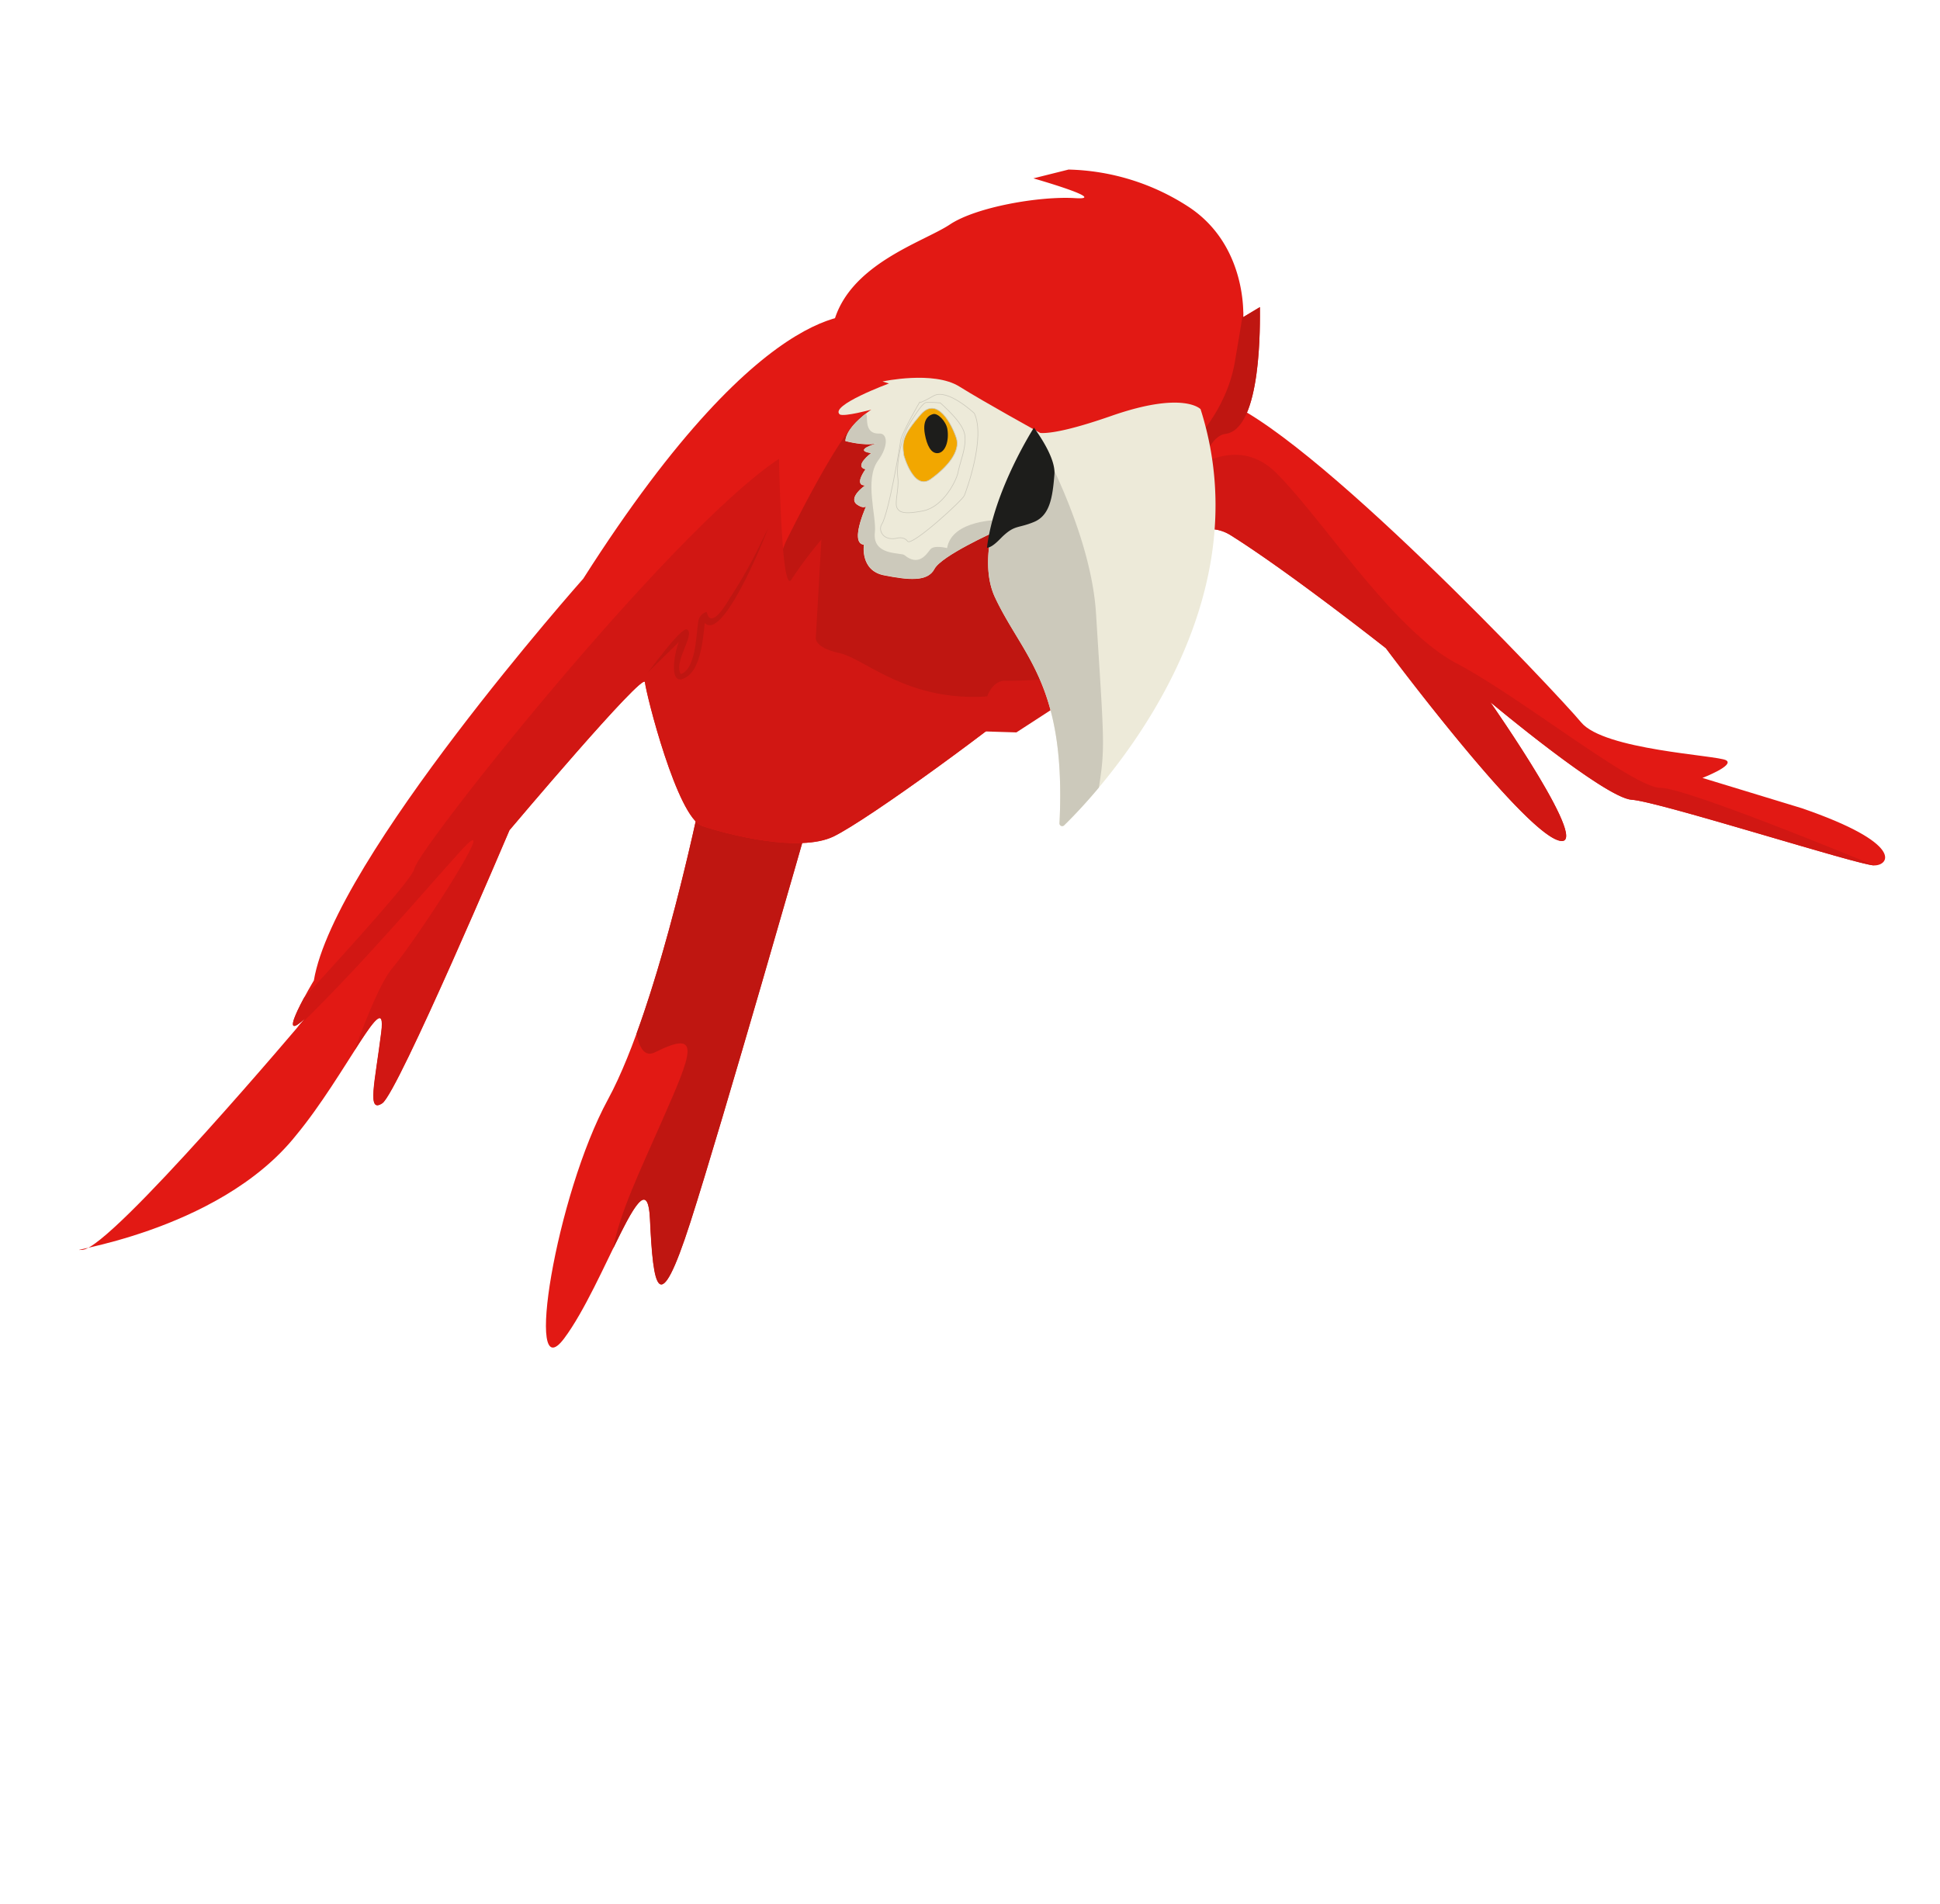 <svg id="Layer_1" data-name="Layer 1" xmlns="http://www.w3.org/2000/svg" width="600" height="589" viewBox="0 0 600 589"><defs><style>.cls-1{fill:#e21914;}.cls-2{fill:#bf1611;}.cls-3{fill:#d11713;}.cls-4{fill:#edead9;}.cls-5{fill:#ccc9bb;}.cls-6{fill:none;stroke:#ccc9bb;stroke-miterlimit:10;stroke-width:0.2px;}.cls-7{fill:#f2a700;}.cls-8{fill:#1d1d1b;}</style></defs><title>premio_leccion_2_4</title><path class="cls-1" d="M217.71,242.18s-13.54,68.22-29.68,97.9S162,430.69,174.49,414,200,355.7,201,377.05s2.6,31.77,12.5,1S250,254.15,250,254.15Z"/><path class="cls-2" d="M196.86,319.74c.94,4.82,2.73,7.26,5.75,5.75,14.58-7.29,11.46,0,2.08,21.35-6.66,15.17-13,28.22-15.06,39.37,6.2-12.78,10.81-21.52,11.41-9.17,1,21.35,2.6,31.77,12.5,1S250,254.15,250,254.15l-32.29-12S208.82,287,196.86,319.74Z"/><path class="cls-1" d="M267.88,97.75S238.72,87.34,180.39,179c0,0-77.07,86.79-83.32,124.29,0,0-12.5,20.83-2.78,11.8,0,0-59.71,70.82-68.74,71.52s41.66-4.86,66-35.41c15.42-18.62,28.32-47.32,26.39-31.84s-4.51,25.15.32,21.92,39.33-84.47,39.33-84.47,41.59-49.33,41.91-45.78,10,41.91,17.73,44.49,30,8.38,40.62,3.22,52.07-35.31,68.21-49.37,36.45-55.2,54.68-43.74,47.91,34.89,47.91,34.89,41.14,55.2,53.12,59.37-20.83-42.7-20.83-42.7,35.41,29.68,43.74,30.2,70.3,20.31,75,20.31S589,260.92,557.25,250l-30.72-9.37s10.15-3.91,7.29-5.47S496.06,232,489,223.43s-84.88-91.13-112-100S273.78,92.37,267.88,97.75Z"/><path class="cls-3" d="M450.49,205.2c-19.79-10.42-41.14-44.26-55.72-58.85S362.48,150,362.48,150L373,163.71a12.12,12.12,0,0,1,7.7,1.91c18.23,11.46,47.91,34.89,47.91,34.89s41.14,55.2,53.12,59.37-20.83-42.7-20.83-42.7,35.41,29.68,43.74,30.2,70.3,20.31,75,20.31c0,0-57.8-24-66.14-24S470.28,215.62,450.49,205.2Z"/><path class="cls-3" d="M244.79,139.59c-31.25,16.66-115.61,122.9-116.65,129.15-.49,2.92-18.18,22.37-34.11,39.9-2.94,5.46-6.11,12.36.26,6.45l-2.56,3c20.52-19.94,39-41.9,50.47-54.57,14.58-16.14-12.5,26-20.83,35.93-3.4,4-7.75,14.49-11.72,25.45,5.87-9.21,9.31-14.09,8.24-5.56-1.93,15.47-4.51,25.15.32,21.92s39.33-84.47,39.33-84.47,41.59-49.33,41.91-45.78,10,41.91,17.73,44.49,30,8.38,40.62,3.22,52.07-35.31,68.21-49.37c6.56-5.71,13.8-15.89,21.31-25.19l-23.39,8.53S276,122.92,244.79,139.59Z"/><path class="cls-1" d="M330.48,52.45,319.6,55.17s23.79,6.8,12.91,6.12S301.93,64,293.78,69.44s-31.26,12.23-36,30.58-17,34-17,34,.58,50.78,4,45.28a131,131,0,0,1,9.29-12.39l-1.72,30.28s-.69,3.1,7.23,4.82,21,15.14,45.77,13.42c0,0,1.72-5.16,5.85-4.82s46.8-1.72,48.86-12.73,7.57-62.28,18.93-63.66S389.66,99.45,389.66,95l-5.16,3.1S385.87,76,367.63,64A70.92,70.92,0,0,0,330.48,52.45Z"/><path class="cls-3" d="M309.73,160.77s-17.08,1.77-16.2,10c0,0-4.17-1.74-5.38-.23s-6.92,7.22-8.27,7.22-11-1.2-11.88-8.57,5-40.76-2.26-36.7S243,167.7,243,167.7l-7.82,20,33,37.46,46.17,1.39,19.79-12.85Z"/><path class="cls-2" d="M309.73,160.77s-17.08,1.77-16.2,10c0,0-4.17-1.74-5.38-.23s-3.58,5.38-8,1.74c-1-.86-10.45-.28-9.56-7.65.57-4.78-1.81-15.46,1-22.19,2-4.78,2.49-6.78,0-6.69-5.74.19-2.34-8.72-4.15-7.7C260.2,132.12,243,167.7,243,167.7l-.83,2.12c.6,6.8,1.43,11.31,2.58,9.46a131,131,0,0,1,9.29-12.39l-1.72,30.28s-.69,3.1,7.23,4.82,21,15.14,45.77,13.42c0,0,1.72-5.16,5.85-4.82a150.14,150.14,0,0,0,20.87-1.47Z"/><path class="cls-2" d="M389.66,95l-5.16,3.1s0-.65,0-1.76c-.65,4.13-1.51,9.45-2.6,15.7-2.68,15.42-13.46,25.41-13.46,25.41l3.82,4.06c2-4.22,4.2-7,6.71-7.29C390.34,132.83,389.66,99.45,389.66,95Z"/><path class="cls-4" d="M319.78,133.34s-20.83,32.81-12,51.55c8.71,18.45,22,26.81,19.9,69.75a.84.84,0,0,0,1.41.67c9.78-9.54,62.57-64.83,42.22-128.74,0,0-5.21-5.73-27.6,2.08S319.78,133.34,319.78,133.34Z"/><path class="cls-4" d="M323.69,136.26,321.85,134s-17.18-9.46-25.15-14.44S272.93,118,272.93,118l2,.62s-18.55,6.85-15.19,9.59c1.49.75,9.71-1.49,9.71-1.49s-7.72,5.1-8,9.71c0,0,5.73,1.62,9.71.75,0,0-7.59,2.12-1.74,3,0,0-5.48,4.11-1.74,5,0,0-3.74,5-.12,5,0,0-5.6,3.86-2.37,6s3.36-1.12,3.36-1.12-6.23,12.95-1.37,13.45c0,0-1.25,8,6.23,9.46S286.87,180.08,289,176s18.55-11.45,18.55-11.45Z"/><path class="cls-5" d="M319.78,133.34s-20.83,32.81-12,51.55c8.71,18.45,22,26.81,19.9,69.75a.84.84,0,0,0,1.42.67c2.05-2,6-6,10.76-11.7,2-12.53,1.58-14.4-.88-53.77C337.34,163.23,319.78,133.34,319.78,133.34Z"/><path class="cls-6" d="M280.69,132.17c-2.45,5-3.46,12.17-3,15.71.39,3-1,7.51-.31,9.09s2.33,2.17,8,1.08c6.41-1.23,10.42-9.39,10.94-12,.69-3.51,2.58-7.64,2.08-11.4-.45-3.34-4.58-7.26-7.55-10a29.6,29.6,0,0,0-4.31-.15C285.09,124.35,280.69,132.17,280.69,132.17Z"/><path class="cls-7" d="M279.55,140.86s3.06,11.12,8.29,7.35,9.28-8.64,7.93-12.72-5.91-13.2-11.07-7.21C279.19,134.69,278.92,136.69,279.55,140.86Z"/><path class="cls-8" d="M293,132.71c.6,3.58-.6,7.17-2.84,7.45s-3.5-2.5-4.11-5.81c-.94-5.06,1.68-6.06,2.59-6.27C290.07,127.75,292.58,130.31,293,132.71Z"/><path class="cls-6" d="M279.55,140.86s3.06,11.12,8.29,7.35,9.28-8.64,7.93-12.72-5.91-13.2-11.07-7.21C279.19,134.69,278.92,136.69,279.55,140.86Z"/><path class="cls-6" d="M284.39,124.47s-5.55,9.55-5.85,11.86-3.7,22.49-5.85,25.88c-1.1,1.73.31,5.08,4.47,4.31,0,0,2.31-.77,3.54.92s16.94-12.63,17.56-14.17,6.62-17.87,3.08-25.42c0,0-8.32-7.86-12.63-5.39S284.39,124.47,284.39,124.47Z"/><path class="cls-5" d="M309.67,160.78c-.59.06-15.25-.12-16.76,8.77,0,0-4-1.09-5.2.41s-3.58,5.38-8,1.74c-1-.86-10,.31-9.13-7.06.57-4.78-3.33-16.32,1-22.19,3.29-4.51,2.91-8.42.42-8.34-5.47.18-3.07-6.24-4.36-6.12-2.3,1.82-6,5.21-6.16,8.38,0,0,5.73,1.62,9.71.75,0,0-7.59,2.12-1.74,3,0,0-5.48,4.11-1.74,5,0,0-3.74,5-.12,5,0,0-5.6,3.86-2.37,6,1.37.89,2.17.83,2.66.46-1.48,3.46-4.47,11.47-.66,11.86,0,0-1.25,8,6.23,9.46S286.87,180.08,289,176s18.55-11.45,18.55-11.45Z"/><path class="cls-8" d="M310.23,165.8c3.75-3.47,4.62-2.31,9.53-4.33s5.78-7.51,6.35-14.73c.33-4.18-3.2-10.09-6.24-14.34a.41.41,0,0,1-.1-.11s-12.44,19.42-14.52,37.14C307,169.36,309.28,166.68,310.23,165.8Z"/><path class="cls-2" d="M235.78,167A146.37,146.37,0,0,1,226,184.58c-1,1.52-3.65,6.46-5.83,6.69-1.29.14-1.48-2-1.71-1.95a3.5,3.5,0,0,0-2.52,3.13c-.68,3.85-.65,14.45-5.39,16.06-2.37-3.77,4.7-12.56,1.86-13.8-1.67-.73-10.7,11.66-12.07,13.33l9.67-9.51c-1.45,3.07-3.65,15.3,2.78,10.54,4-3,4.68-11.8,5.17-16.4,5.48,5.85,18.18-25.33,19.57-29.21L235.78,167C234.66,169.33,236.92,164.77,235.78,167Z"/></svg>